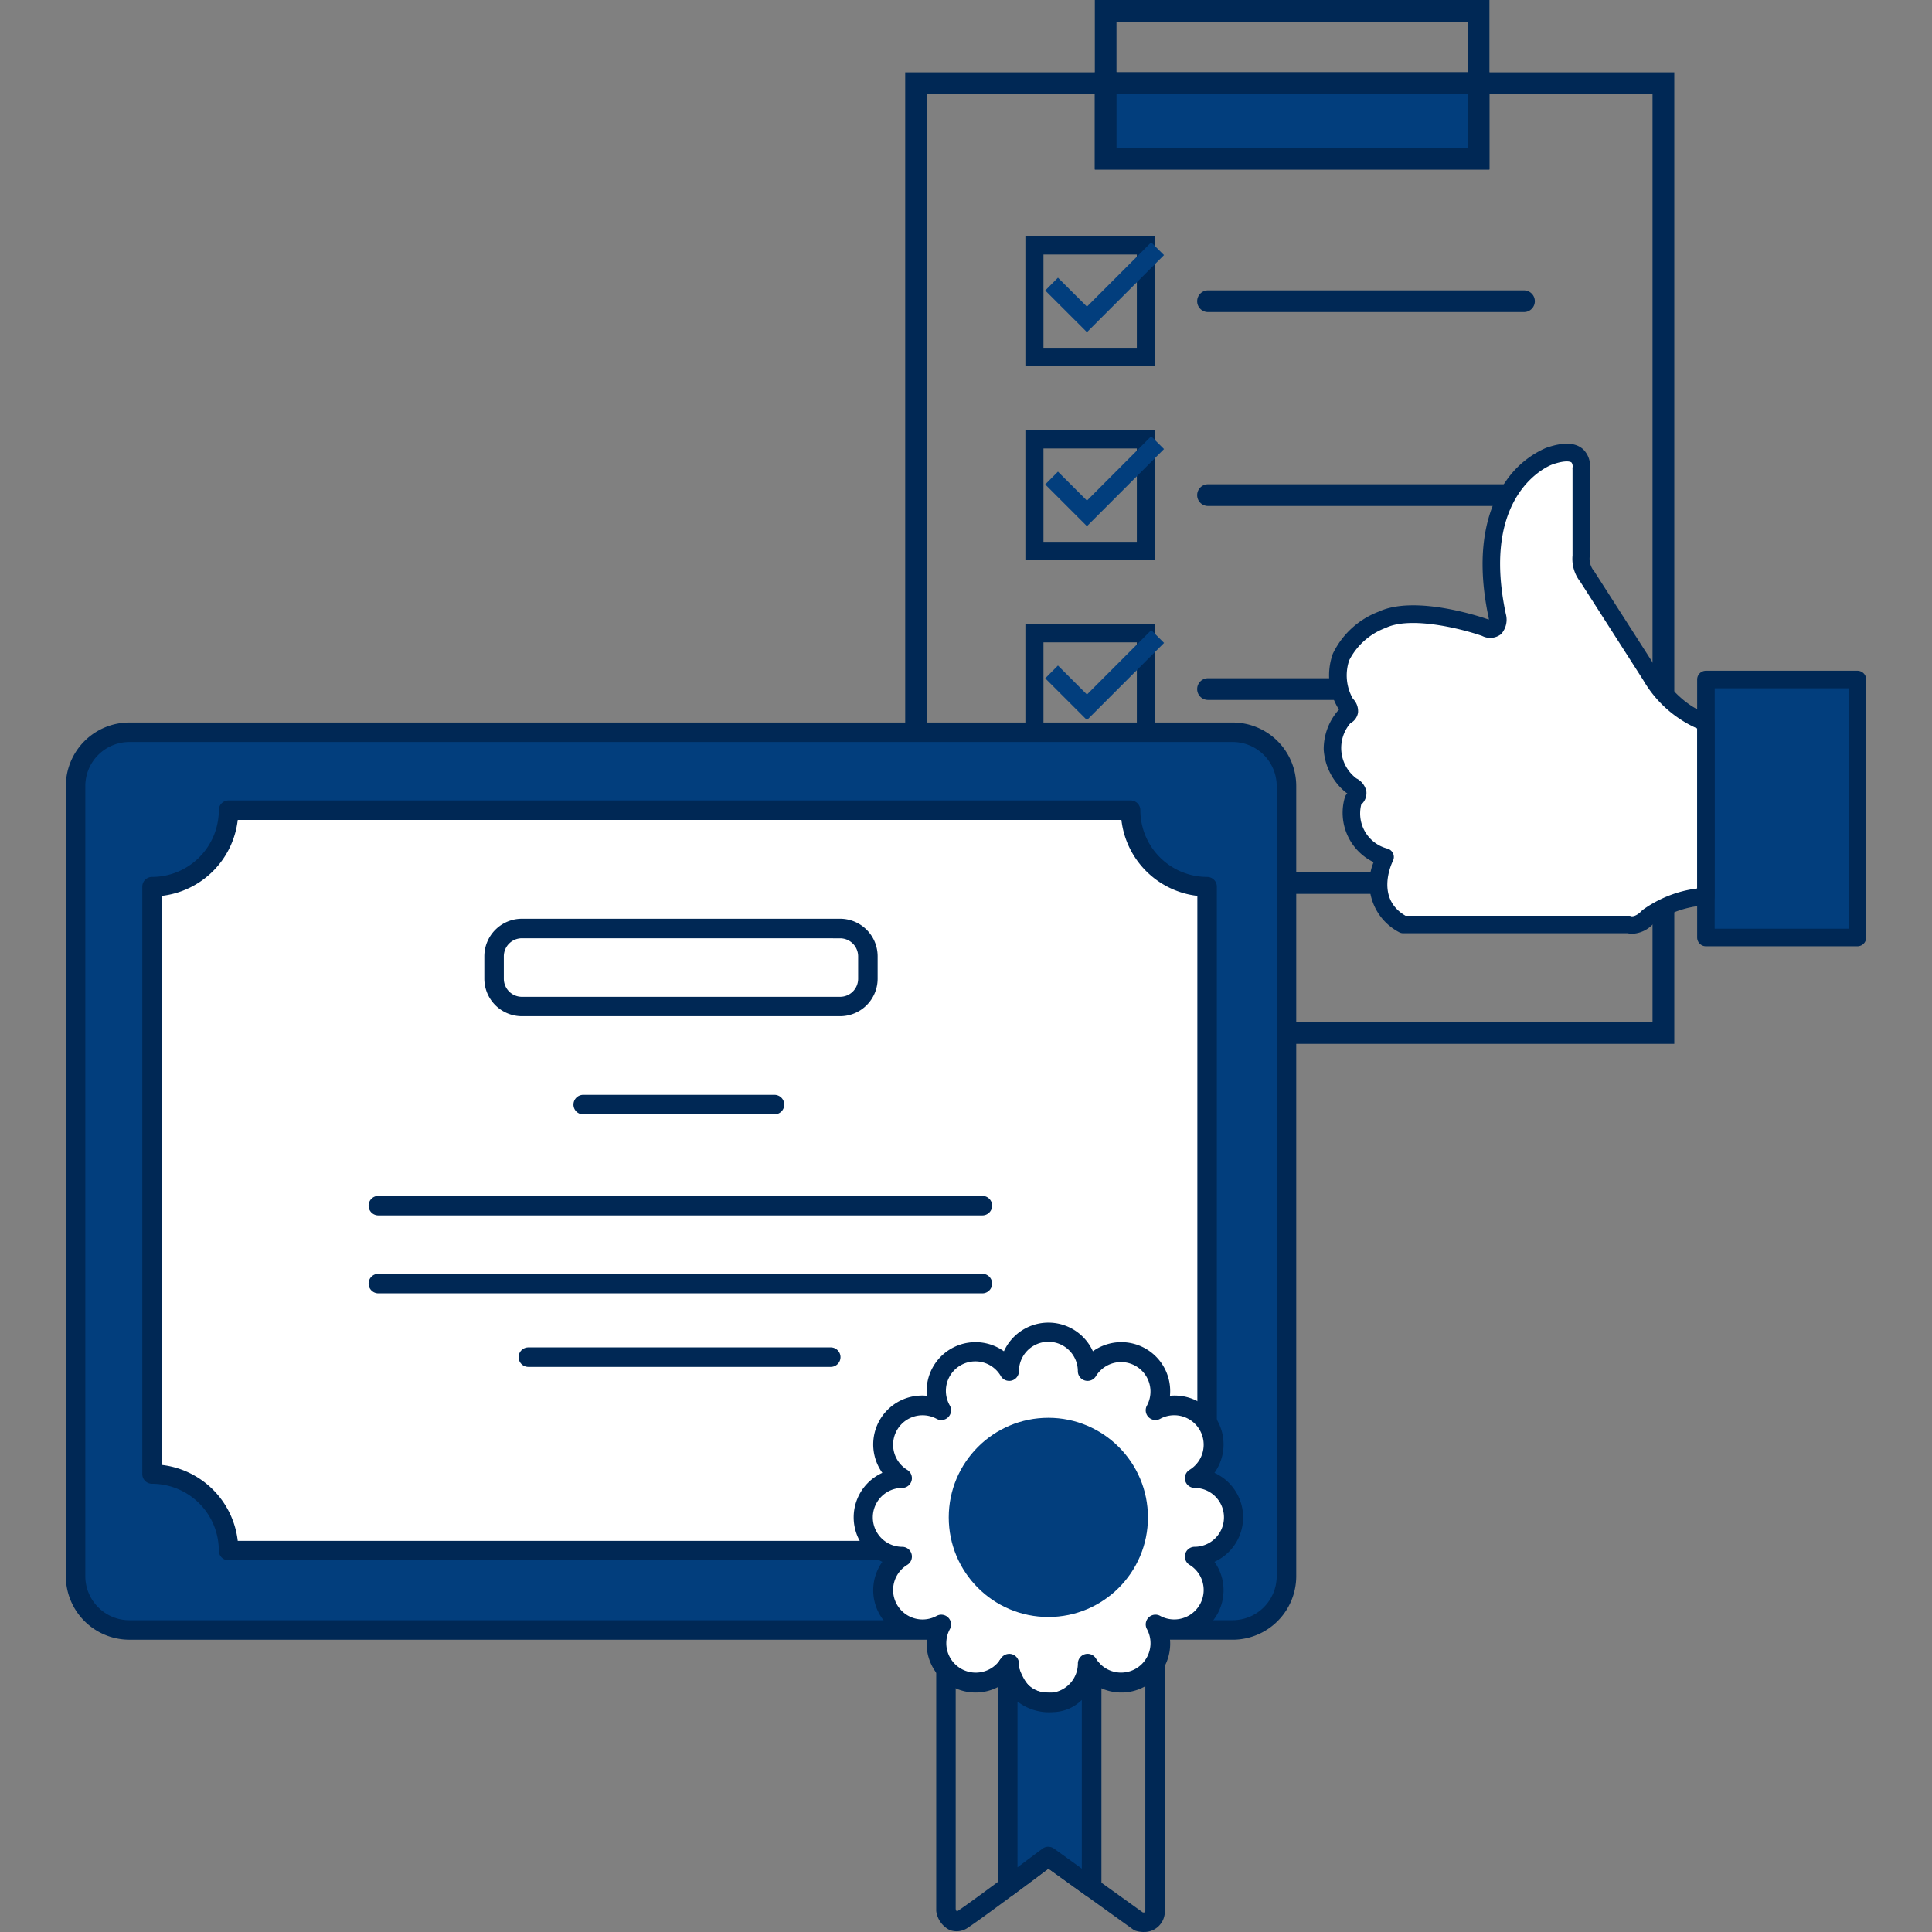 <svg xmlns="http://www.w3.org/2000/svg" width="132" height="132" viewBox="0 0 132 132"><rect x="0" y="0" width="132" height="132" fill="#808080" stroke="none"/><g transform="translate(-4329 -3288)"><g transform="translate(4333.498 3288)"><g transform="translate(57.348)"><path d="M52.541,76.377H0V10H14.439v5.159h24V10H52.546V76.377ZM1.482,74.895H51.059V11.482H39.911v5.159H12.956V11.482H1.482Z" transform="translate(0 -5.059)" fill="#002855"/><path d="M53.18,6.424H26.22V0H53.18ZM27.7,4.941h24V1.482h-24Z" transform="translate(-13.264)" fill="#002855"/><rect width="25.478" height="5.159" transform="translate(13.698 5.683)" fill="#023e7d"/><path d="M53.18,16.641H26.22V10H53.18ZM27.7,15.159h24V11.482h-24Z" transform="translate(-13.263 -5.059)" fill="#002855"/><path d="M25.47,41.54H16.62V32.69h8.85ZM17.855,40.3h6.379V33.925H17.855Z" transform="translate(-8.408 -16.537)" fill="#002855"/><path d="M22.211,39.647,19.36,36.8l.87-.875L22.211,37.9,26.6,33.51l.875.87Z" transform="translate(-9.793 -16.952)" fill="#023e7d"/><path d="M62.7,41.632H41.111a.741.741,0,0,1,0-1.482H62.7a.741.741,0,1,1,0,1.482Z" transform="translate(-20.422 -20.311)" fill="#002855"/><path d="M25.47,68.36H16.62V59.51h8.85Zm-7.615-1.235h6.379V60.745H17.855Z" transform="translate(-8.408 -30.104)" fill="#002855"/><path d="M22.211,66.462,19.36,63.611l.87-.875,1.981,1.977L26.6,60.32l.875.875Z" transform="translate(-9.793 -30.513)" fill="#023e7d"/><path d="M62.7,68.442H41.111a.741.741,0,1,1,0-1.482H62.7a.741.741,0,1,1,0,1.482Z" transform="translate(-20.422 -33.872)" fill="#002855"/><path d="M25.47,95.17H16.62V86.32h8.85Zm-7.615-1.235h6.379V87.555H17.855Z" transform="translate(-8.408 -43.666)" fill="#002855"/><path d="M22.211,93.272,19.36,90.421l.87-.875,1.981,1.981,4.393-4.4.875.875Z" transform="translate(-9.793 -44.076)" fill="#023e7d"/><path d="M59.6,95.262H41.111a.741.741,0,0,1,0-1.482H59.6a.741.741,0,0,1,0,1.482Z" transform="translate(-20.422 -47.44)" fill="#002855"/><path d="M25.47,121.99H16.62v-8.85h8.85Zm-7.615-1.235h6.379v-6.379H17.855Z" transform="translate(-8.408 -57.234)" fill="#002855"/><path d="M22.211,120.092l-2.851-2.851.87-.875,1.981,1.977L26.6,113.95l.875.875Z" transform="translate(-9.793 -57.644)" fill="#023e7d"/><path d="M62.7,122.072H41.111a.741.741,0,0,1,0-1.482H62.7a.741.741,0,1,1,0,1.482Z" transform="translate(-20.422 -61.001)" fill="#002855"/><rect width="10.352" height="17.626" transform="translate(54.706 46.424)" fill="#023e7d"/><path d="M120.45,111.572H110.1a.6.6,0,0,1-.6-.6V93.348a.6.6,0,0,1,.6-.6H120.45a.6.6,0,0,1,.6.6v17.626A.6.6,0,0,1,120.45,111.572Zm-9.754-1.2h9.151V93.946H110.7Z" transform="translate(-55.392 -46.92)" fill="#002855"/><path d="M84.59,80.976s-1.893-.3-3.785-3.192l-4.319-6.745a1.89,1.89,0,0,1-.415-1.418V63.706s.356-1.774-2.189-.889c0,0-5.44,1.952-3.548,10.886,0,0,.3,1.24-.83.83,0,0-4.675-1.655-7.036-.534,0,0-4.556,1.655-2.486,5.737,0,0,.608.534-.059.845a3.228,3.228,0,0,0,.445,4.749s.889.4.133.978c0,0-.756,3.1,2.174,3.9,0,0-1.552,3.148,1.24,4.615H79.308s.623.222,1.329-.534a7.434,7.434,0,0,1,3.948-1.374V80.986Z" transform="translate(-29.885 -31.653)" fill="#fff"/><path d="M78.933,94.829a1.558,1.558,0,0,1-.306-.03H63.3a.589.589,0,0,1-.277-.069,3.774,3.774,0,0,1-1.749-4.788,3.749,3.749,0,0,1-1.972-4.4.608.608,0,0,1,.178-.3.853.853,0,0,1-.138-.094,4.128,4.128,0,0,1-1.477-2.906,4.038,4.038,0,0,1,1.008-2.688.319.319,0,0,1,.044-.04c-.03-.04-.059-.079-.084-.119a4.388,4.388,0,0,1-.341-3.7,5.729,5.729,0,0,1,3.123-2.866c2.565-1.2,7.274.45,7.471.519a.461.461,0,0,0,.064.02.715.715,0,0,0-.02-.148c-1.023-4.833.064-7.709,1.156-9.27a6.41,6.41,0,0,1,2.772-2.313c1.166-.405,1.986-.38,2.52.084a1.584,1.584,0,0,1,.464,1.413v5.9a1.33,1.33,0,0,0,.252.969.393.393,0,0,1,.069.089l4.319,6.745c1.695,2.594,3.365,2.925,3.38,2.925a.6.6,0,0,1,.5.593V92.294a.6.6,0,0,1-.588.6,6.814,6.814,0,0,0-3.563,1.23,2.083,2.083,0,0,1-1.492.712ZM78.9,93.638Zm-.015,0c.064.01.341.015.707-.371a.427.427,0,0,1,.069-.064,8.125,8.125,0,0,1,3.716-1.463V80.805a7.984,7.984,0,0,1-3.686-3.311L75.4,70.789a2.527,2.527,0,0,1-.534-1.8V63.1a.478.478,0,0,1,0-.119.455.455,0,0,0-.069-.346c-.03-.025-.3-.217-1.329.143-.193.074-4.912,1.927-3.162,10.194a1.479,1.479,0,0,1-.316,1.384,1.2,1.2,0,0,1-1.3.128c-1.23-.435-4.823-1.389-6.577-.553a.177.177,0,0,1-.054.02,4.593,4.593,0,0,0-2.451,2.2,3.218,3.218,0,0,0,.252,2.624,1.2,1.2,0,0,1,.351.949,1,1,0,0,1-.524.726A2.6,2.6,0,0,0,60.1,84.22a1.262,1.262,0,0,1,.682.9,1.048,1.048,0,0,1-.351.885,2.478,2.478,0,0,0,1.784,3.009.608.608,0,0,1,.39.331.592.592,0,0,1-.01.509c-.128.262-1.171,2.574.86,3.75H78.691a.387.387,0,0,1,.188.03ZM59.1,79.4Z" transform="translate(-29.272 -31.036)" fill="#002855"/></g><g transform="translate(0 49.364)"><rect width="76.335" height="56.488" transform="translate(3.913 4.096)" fill="#fff"/><path d="M76.95,64.332h5.107a3.684,3.684,0,0,0,3.674-3.674V6.674A3.684,3.684,0,0,0,82.057,3H6.674A3.684,3.684,0,0,0,3,6.674V60.661a3.684,3.684,0,0,0,3.674,3.674h55.3l-3.889-5.422H13.452a5.228,5.228,0,0,0-5.227-5.227V13.552a5.228,5.228,0,0,0,5.227-5.227h61.63a5.228,5.228,0,0,0,5.227,5.227V50.166L76.952,64.335Z" transform="translate(-2.334 -2.335)" fill="#023e7d"/><path d="M268.228,197.78a2.678,2.678,0,0,1,0,5.356,2.677,2.677,0,0,1-2.676,4.637,2.677,2.677,0,0,1-4.637,2.676,2.678,2.678,0,0,1-5.356,0,2.677,2.677,0,0,1-4.637-2.676,2.677,2.677,0,0,1-2.676-4.637,2.678,2.678,0,0,1,0-5.356,2.677,2.677,0,0,1,2.676-4.637,2.677,2.677,0,0,1,4.637-2.676,2.678,2.678,0,0,1,5.356,0,2.677,2.677,0,0,1,4.637,2.676,2.677,2.677,0,0,1,2.676,4.637Z" transform="translate(-191.11 -146.148)" fill="#fff"/><path d="M255.9,211.418a3.356,3.356,0,0,1-3.04-1.959,3.339,3.339,0,0,1-5.265-3.042,3.339,3.339,0,0,1-3.042-5.265,3.338,3.338,0,0,1,0-6.079,3.339,3.339,0,0,1,3.042-5.265,3.339,3.339,0,0,1,5.265-3.04,3.338,3.338,0,0,1,6.079,0,3.339,3.339,0,0,1,5.265,3.04,3.339,3.339,0,0,1,3.04,5.265,3.338,3.338,0,0,1,0,6.079,3.339,3.339,0,0,1-3.04,5.265,3.339,3.339,0,0,1-5.265,3.042A3.356,3.356,0,0,1,255.9,211.418Zm-2.678-3.978a.663.663,0,0,1,.666.657,2.012,2.012,0,0,0,4.025,0,.665.665,0,0,1,1.238-.331,2.012,2.012,0,0,0,3.483-2.012.666.666,0,0,1,.905-.907,2.012,2.012,0,0,0,2.012-3.483.665.665,0,0,1,.331-1.238,2.012,2.012,0,0,0,0-4.025.665.665,0,0,1-.331-1.238,2.012,2.012,0,0,0-2.012-3.483.666.666,0,0,1-.907-.905,2.012,2.012,0,0,0-3.483-2.012.665.665,0,0,1-1.238-.331,2.012,2.012,0,0,0-4.025,0,.665.665,0,0,1-1.238.331,2.011,2.011,0,0,0-3.483,2.012.667.667,0,0,1-.907.907,2.012,2.012,0,0,0-2.012,3.483.665.665,0,0,1-.331,1.238,2.012,2.012,0,0,0,0,4.025.665.665,0,0,1,.331,1.238,2.012,2.012,0,0,0,2.012,3.483.667.667,0,0,1,.907.907,2.012,2.012,0,0,0,3.483,2.012.664.664,0,0,1,.572-.326Z" transform="translate(-188.767 -143.808)" fill="#002855"/><path d="M79.723,62.664H74.615V61.332h5.107a3.012,3.012,0,0,0,3.008-3.008V4.34a3.012,3.012,0,0,0-3.008-3.008H4.34A3.012,3.012,0,0,0,1.331,4.34V58.326A3.012,3.012,0,0,0,4.34,61.335h55.3v1.331H4.34A4.345,4.345,0,0,1,0,58.326V4.34A4.343,4.343,0,0,1,4.34,0H79.725a4.345,4.345,0,0,1,4.34,4.34V58.326a4.345,4.345,0,0,1-4.34,4.34Z" fill="#002855"/><path d="M74.073,75.916H29.443a.665.665,0,0,1-.666-.666,4.567,4.567,0,0,0-4.562-4.562.665.665,0,0,1-.666-.666V29.893a.665.665,0,0,1,.666-.666,4.567,4.567,0,0,0,4.562-4.562A.665.665,0,0,1,29.443,24h61.63a.665.665,0,0,1,.666.666A4.567,4.567,0,0,0,96.3,29.227a.665.665,0,0,1,.666.666V66.507H95.634V30.521a5.906,5.906,0,0,1-5.189-5.189H30.071a5.906,5.906,0,0,1-5.189,5.189V69.4a5.906,5.906,0,0,1,5.189,5.189h44v1.331Z" transform="translate(-18.325 -18.676)" fill="#002855"/><path d="M153.188,67.088H131.445a2.567,2.567,0,0,1-2.565-2.565V62.995a2.567,2.567,0,0,1,2.565-2.565h21.743a2.566,2.566,0,0,1,2.563,2.565v1.529A2.567,2.567,0,0,1,153.188,67.088Zm-21.743-5.325A1.235,1.235,0,0,0,130.211,63v1.529a1.235,1.235,0,0,0,1.234,1.234h21.743a1.233,1.233,0,0,0,1.231-1.234V63a1.235,1.235,0,0,0-1.231-1.234Z" transform="translate(-100.286 -47.022)" fill="#002855"/><path d="M170.122,116H157.106a.666.666,0,1,1,0-1.331h13.017a.666.666,0,1,1,0,1.331Z" transform="translate(-121.731 -89.229)" fill="#002855"/><path d="M135.214,147.111H94a.666.666,0,1,1,0-1.331h41.218a.666.666,0,1,1,0,1.331Z" transform="translate(-72.623 -113.436)" fill="#002855"/><path d="M135.214,171.111H94a.666.666,0,1,1,0-1.331h41.218a.666.666,0,1,1,0,1.331Z" transform="translate(-72.623 -132.112)" fill="#002855"/><path d="M160.825,193.771H140.216a.666.666,0,1,1,0-1.331h20.609a.666.666,0,1,1,0,1.331Z" transform="translate(-108.589 -149.744)" fill="#002855"/><circle cx="6.805" cy="6.805" r="6.805" transform="translate(60.323 47.504)" fill="#023e7d"/><path d="M282.219,308.046a1.908,1.908,0,0,1-.552-.084.64.64,0,0,1-.177-.091l-5.782-4.153c-1.189.892-4.681,3.5-5.467,4.007a1.341,1.341,0,0,1-1.294.18,1.7,1.7,0,0,1-.892-1.191.751.751,0,0,1-.016-.14V290.11h1.331v16.371a.851.851,0,0,0,.075.162.449.449,0,0,0,.073-.042c.89-.572,5.729-4.209,5.777-4.244a.666.666,0,0,1,.788-.009l6.07,4.36a.336.336,0,0,0,.14-.007.452.452,0,0,0,.033-.115V289.68h1.331v16.955a.514.514,0,0,1,0,.084,1.4,1.4,0,0,1-1.435,1.325Z" transform="translate(-208.572 -225.41)" fill="#002855"/><path d="M290.09,290.44v15.107l2.767-2.063,2.957,2.125V290.691s-.936,2.259-2.614,2.259S290.776,292.486,290.09,290.44Z" transform="translate(-225.729 -226.002)" fill="#023e7d"/><path d="M293.48,303.94a.668.668,0,0,1-.388-.124l-2.563-1.841-2.374,1.773a.666.666,0,0,1-1.065-.532V288.107a.666.666,0,0,1,1.3-.211c.63,1.877,1.18,2.055,2.48,2.055,1.189,0,1.99-1.83,2-1.85a.666.666,0,0,1,1.28.257v14.918a.665.665,0,0,1-.666.666Zm-2.958-3.457a.673.673,0,0,1,.388.124l1.9,1.369V290.448a2.862,2.862,0,0,1-1.948.832,3.532,3.532,0,0,1-2.445-.719v11.324l1.7-1.271a.659.659,0,0,1,.4-.133Z" transform="translate(-223.395 -223.669)" fill="#002855"/></g></g><g transform="translate(4329 3288)" fill="#fff" stroke="#707070" stroke-width="1" opacity="0"><rect width="132" height="132" stroke="none"/><rect x="0.5" y="0.5" width="131" height="131" fill="none"/></g></g></svg>